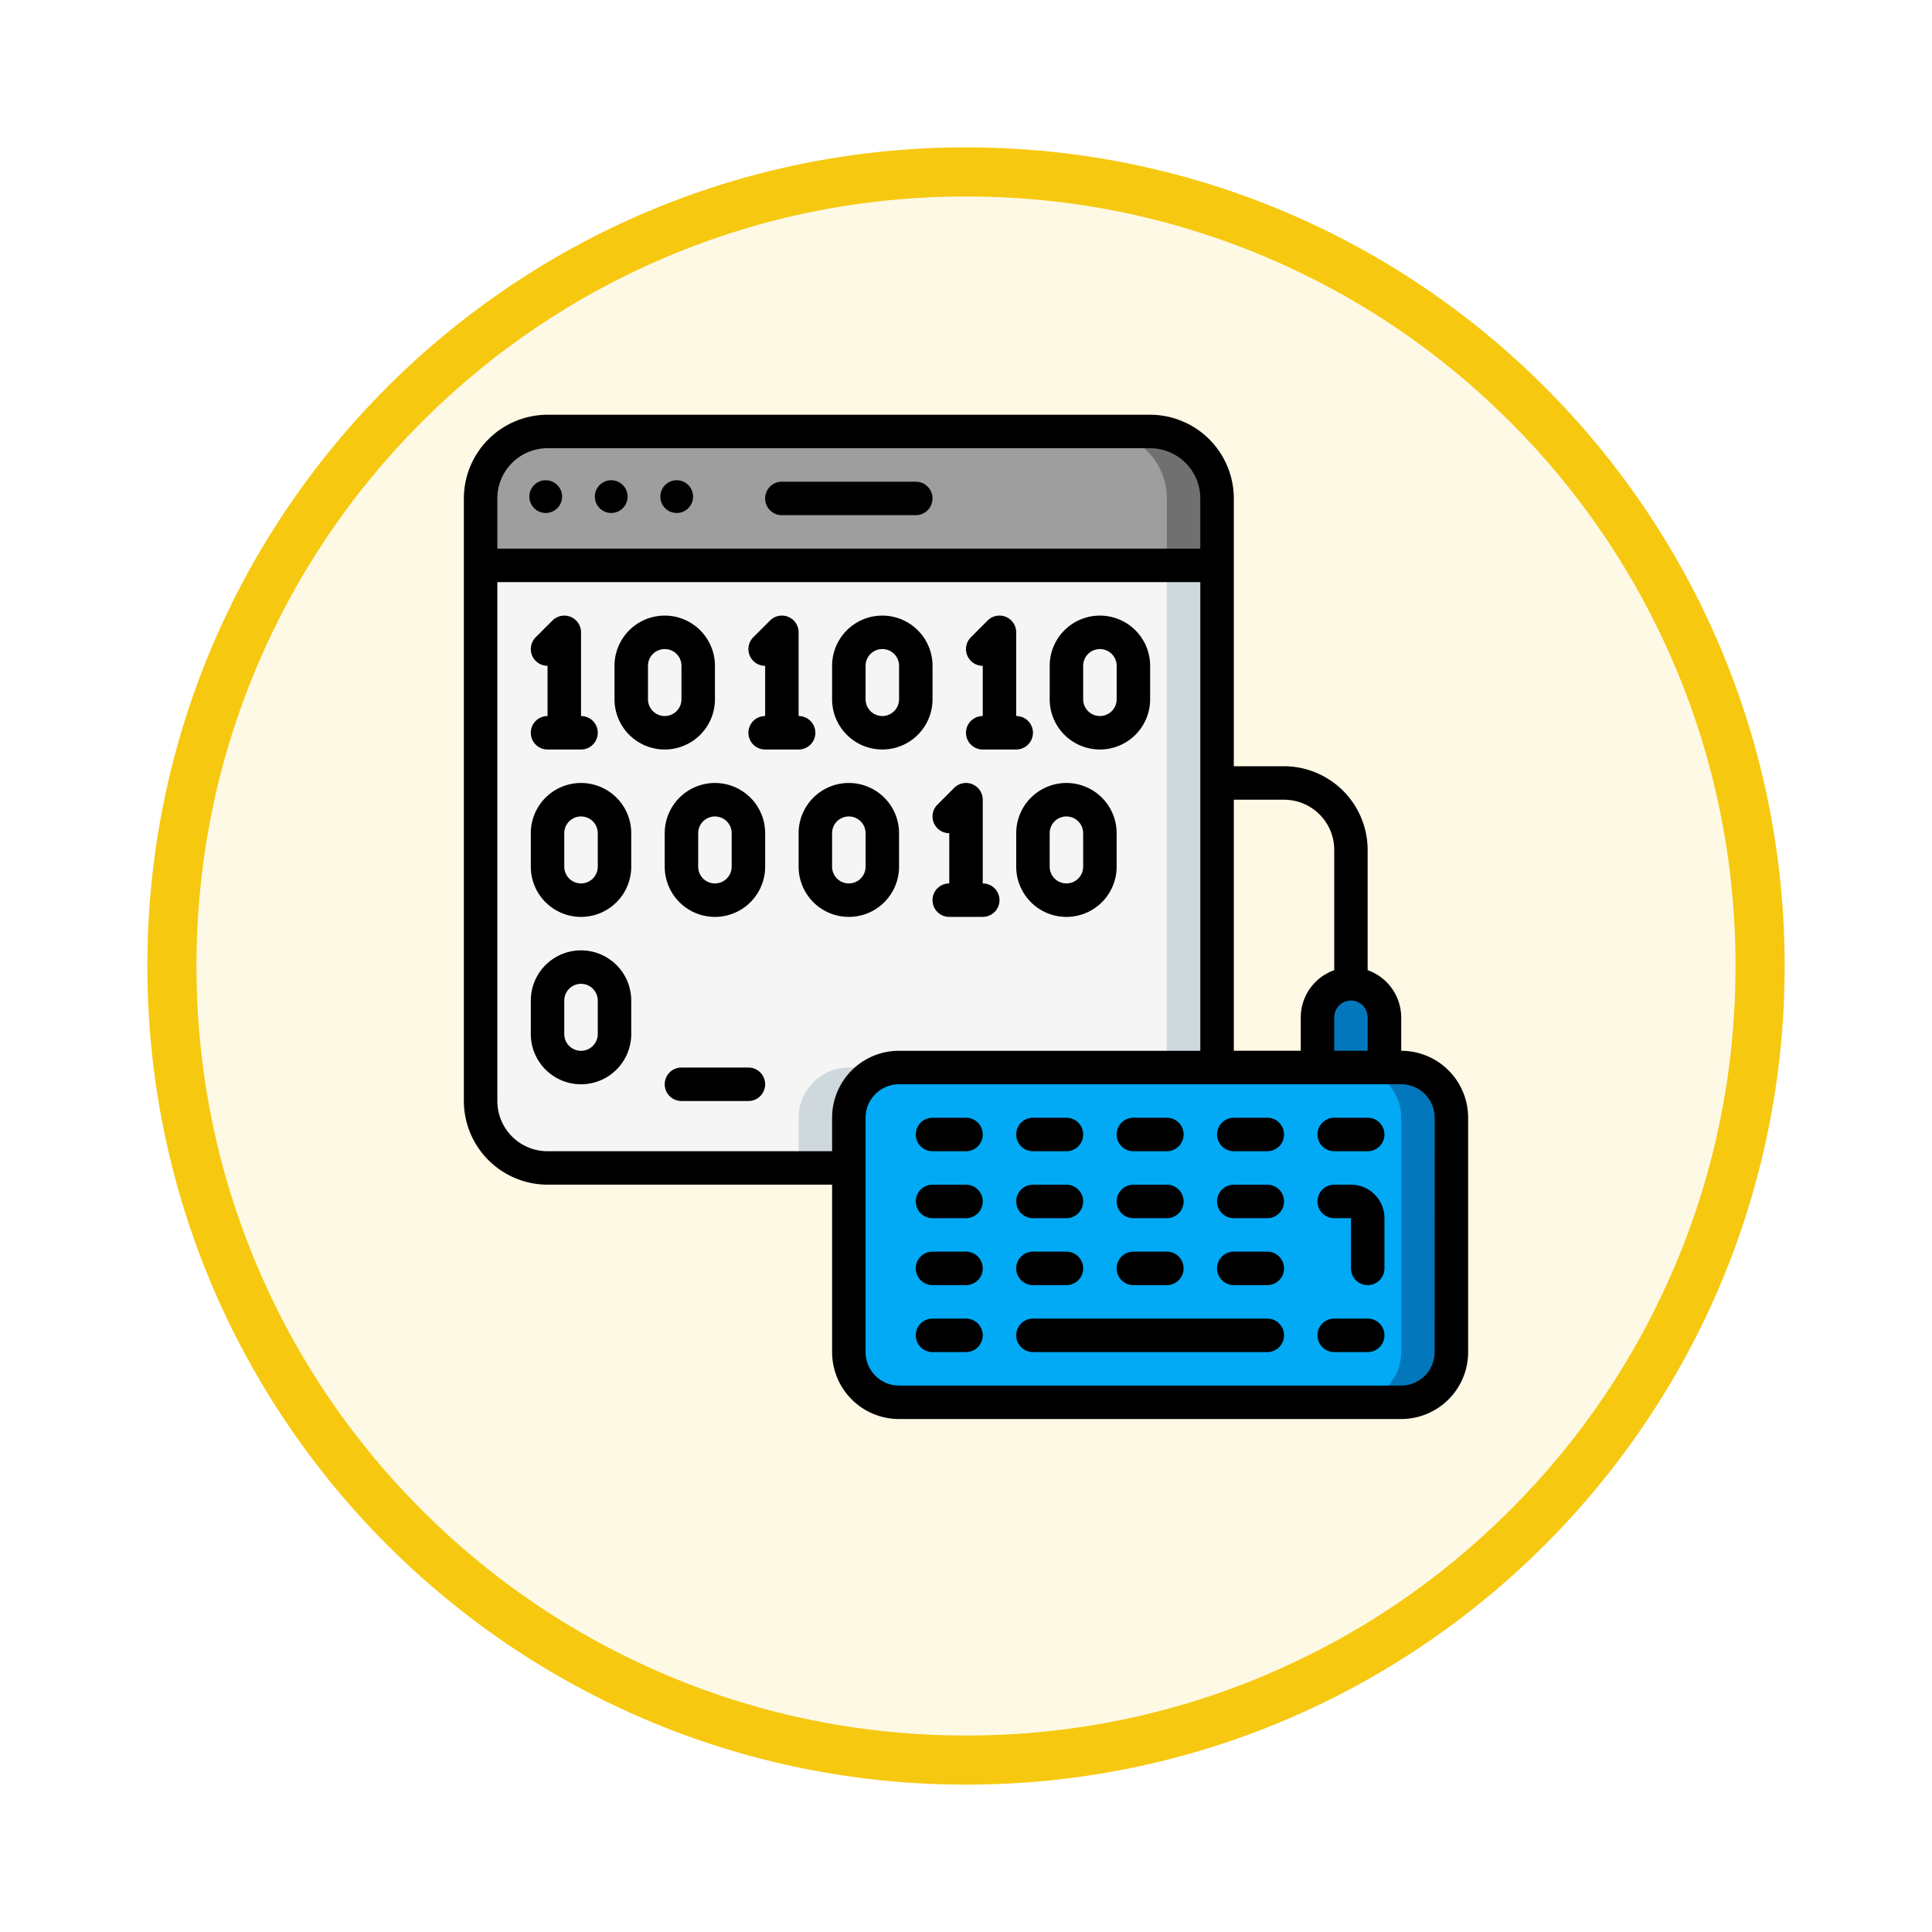 <svg xmlns="http://www.w3.org/2000/svg" xmlns:xlink="http://www.w3.org/1999/xlink" width="118" height="118" viewBox="0 0 118 118">
  <defs>
    <filter id="Trazado_982547" x="0" y="0" width="118" height="118" filterUnits="userSpaceOnUse">
      <feOffset dy="3" input="SourceAlpha"/>
      <feGaussianBlur stdDeviation="3" result="blur"/>
      <feFlood flood-opacity="0.161"/>
      <feComposite operator="in" in2="blur"/>
      <feComposite in="SourceGraphic"/>
    </filter>
  </defs>
  <g id="Grupo_1211007" data-name="Grupo 1211007" transform="translate(-321.225 -3018.008)">
    <g id="Grupo_1210857" data-name="Grupo 1210857" transform="translate(0.225 1330.78)">
      <g id="Grupo_1210308" data-name="Grupo 1210308" transform="translate(330 1693.228)">
        <g id="Grupo_1209802" data-name="Grupo 1209802" transform="translate(0 0)">
          <g id="Grupo_1209739" data-name="Grupo 1209739" transform="translate(0)">
            <g id="Grupo_1209277" data-name="Grupo 1209277">
              <g id="Grupo_1208028" data-name="Grupo 1208028">
                <g id="Grupo_1177675" data-name="Grupo 1177675">
                  <g id="Grupo_1176928" data-name="Grupo 1176928">
                    <g id="Grupo_1172322" data-name="Grupo 1172322">
                      <g id="Grupo_1164700" data-name="Grupo 1164700">
                        <g id="Grupo_1160931" data-name="Grupo 1160931">
                          <g id="Grupo_1160749" data-name="Grupo 1160749">
                            <g id="Grupo_1158891" data-name="Grupo 1158891">
                              <g id="Grupo_1157406" data-name="Grupo 1157406">
                                <g id="Grupo_1155793" data-name="Grupo 1155793">
                                  <g id="Grupo_1154704" data-name="Grupo 1154704">
                                    <g id="Grupo_1150790" data-name="Grupo 1150790">
                                      <g id="Grupo_1154214" data-name="Grupo 1154214">
                                        <g id="Grupo_1152583" data-name="Grupo 1152583">
                                          <g id="Grupo_1146973" data-name="Grupo 1146973">
                                            <g id="Grupo_1146954" data-name="Grupo 1146954">
                                              <g transform="matrix(1, 0, 0, 1, -9, -6)" filter="url(#Trazado_982547)">
                                                <g id="Trazado_982547-2" data-name="Trazado 982547" transform="translate(9 6)" fill="#fef9e5">
                                                  <path d="M 50 98.5 C 43.452 98.5 37.1 97.218 31.122 94.689 C 25.347 92.246 20.16 88.749 15.705 84.295 C 11.251 79.84 7.753 74.653 5.311 68.878 C 2.782 62.899 1.5 56.548 1.5 50 C 1.5 43.452 2.782 37.1 5.311 31.122 C 7.753 25.347 11.251 20.16 15.705 15.705 C 20.16 11.251 25.347 7.753 31.122 5.311 C 37.1 2.782 43.452 1.5 50 1.5 C 56.548 1.5 62.9 2.782 68.878 5.311 C 74.653 7.753 79.84 11.251 84.295 15.705 C 88.749 20.16 92.247 25.347 94.689 31.122 C 97.218 37.1 98.5 43.452 98.5 50 C 98.5 56.548 97.218 62.899 94.689 68.878 C 92.247 74.653 88.749 79.84 84.295 84.295 C 79.84 88.749 74.653 92.246 68.878 94.689 C 62.9 97.218 56.548 98.5 50 98.5 Z" stroke="none"/>
                                                  <path d="M 50 3 C 43.654 3 37.499 4.242 31.706 6.692 C 26.11 9.059 21.083 12.449 16.766 16.766 C 12.449 21.083 9.059 26.11 6.692 31.706 C 4.242 37.499 3 43.654 3 50 C 3 56.346 4.242 62.501 6.692 68.293 C 9.059 73.89 12.449 78.917 16.766 83.234 C 21.083 87.551 26.11 90.941 31.706 93.308 C 37.499 95.758 43.654 97 50 97 C 56.346 97 62.501 95.758 68.294 93.308 C 73.89 90.941 78.917 87.551 83.234 83.234 C 87.551 78.917 90.941 73.89 93.308 68.293 C 95.758 62.501 97 56.346 97 50 C 97 43.654 95.758 37.499 93.308 31.706 C 90.941 26.11 87.551 21.083 83.234 16.766 C 78.917 12.449 73.89 9.059 68.294 6.692 C 62.501 4.242 56.346 3 50 3 M 50 7.62939453125e-06 C 77.614 7.62939453125e-06 100 22.386 100 50 C 100 77.614 77.614 100 50 100 C 22.386 100 7.62939453125e-06 77.614 7.62939453125e-06 50 C 7.62939453125e-06 22.386 22.386 7.62939453125e-06 50 7.62939453125e-06 Z" stroke="none" fill="#f6c810"/>
                                                </g>
                                              </g>
                                            </g>
                                          </g>
                                        </g>
                                      </g>
                                    </g>
                                  </g>
                                </g>
                              </g>
                            </g>
                          </g>
                        </g>
                      </g>
                    </g>
                  </g>
                </g>
              </g>
            </g>
          </g>
        </g>
      </g>
    </g>
    <g id="Page-1" transform="translate(349.556 3043.339)">
      <g id="_084---Programmer" data-name="084---Programmer" transform="translate(0 0)">
        <g id="Icons" transform="translate(1.022 1.022)">
          <rect id="Rectangle-path" width="36" height="20" rx="3" transform="translate(22.978 38.978)" fill="#02a9f4"/>
          <path id="Shape" d="M55.067,38H52a3.067,3.067,0,0,1,3.067,3.067V55.379A3.067,3.067,0,0,1,52,58.446h3.067a3.067,3.067,0,0,0,3.067-3.067V41.067A3.067,3.067,0,0,0,55.067,38Z" transform="translate(1.16 0.847)" fill="#0377bc"/>
          <path id="Shape-2" data-name="Shape" d="M44.981,8V38.669H25.558a3.067,3.067,0,0,0-3.067,3.067V44.8H4.089A4.089,4.089,0,0,1,0,40.714V8Z" transform="translate(0 0.178)" fill="#f5f5f5"/>
          <path id="Shape-3" data-name="Shape" d="M19,41.067v3.067h3.067V41.067A3.067,3.067,0,0,1,25.134,38H22.067A3.067,3.067,0,0,0,19,41.067Z" transform="translate(0.424 0.847)" fill="#cfd8dc"/>
          <path id="Rectangle-path-2" data-name="Rectangle-path" d="M41,8h3.067V38.669H41Z" transform="translate(0.914 0.178)" fill="#cfd8dc"/>
          <path id="Shape-4" data-name="Shape" d="M44.981,4.089V8.178H0V4.089A4.089,4.089,0,0,1,4.089,0h36.8A4.089,4.089,0,0,1,44.981,4.089Z" fill="#9e9e9e"/>
          <path id="Shape-5" data-name="Shape" d="M40.067,0H37a4.089,4.089,0,0,1,4.089,4.089V8.178h3.067V4.089A4.089,4.089,0,0,0,40.067,0Z" transform="translate(0.825)" fill="#707070"/>
          <path id="Shape-6" data-name="Shape" d="M52.045,33a2.045,2.045,0,0,1,2.045,2.045v3.067H50V35.045A2.045,2.045,0,0,1,52.045,33Z" transform="translate(1.115 0.736)" fill="#0377bc"/>
        </g>
        <g id="Layer_11">
          <path id="Shape-7" data-name="Shape" d="M30.067,42H28.022a1.022,1.022,0,1,0,0,2.045h2.045a1.022,1.022,0,1,0,0-2.045Z" transform="translate(0.602 0.937)"/>
          <path id="Shape-8" data-name="Shape" d="M34.022,44.045h2.045a1.022,1.022,0,0,0,0-2.045H34.022a1.022,1.022,0,1,0,0,2.045Z" transform="translate(0.736 0.937)"/>
          <path id="Shape-9" data-name="Shape" d="M40.022,44.045h2.045a1.022,1.022,0,0,0,0-2.045H40.022a1.022,1.022,0,0,0,0,2.045Z" transform="translate(0.87 0.937)"/>
          <path id="Shape-10" data-name="Shape" d="M48.067,42H46.022a1.022,1.022,0,1,0,0,2.045h2.045a1.022,1.022,0,0,0,0-2.045Z" transform="translate(1.004 0.937)"/>
          <path id="Shape-11" data-name="Shape" d="M54.067,42H52.022a1.022,1.022,0,0,0,0,2.045h2.045a1.022,1.022,0,0,0,0-2.045Z" transform="translate(1.137 0.937)"/>
          <path id="Shape-12" data-name="Shape" d="M30.067,46H28.022a1.022,1.022,0,1,0,0,2.045h2.045a1.022,1.022,0,1,0,0-2.045Z" transform="translate(0.602 1.026)"/>
          <path id="Shape-13" data-name="Shape" d="M34.022,48.045h2.045a1.022,1.022,0,0,0,0-2.045H34.022a1.022,1.022,0,1,0,0,2.045Z" transform="translate(0.736 1.026)"/>
          <path id="Shape-14" data-name="Shape" d="M40.022,48.045h2.045a1.022,1.022,0,0,0,0-2.045H40.022a1.022,1.022,0,0,0,0,2.045Z" transform="translate(0.87 1.026)"/>
          <path id="Shape-15" data-name="Shape" d="M48.067,46H46.022a1.022,1.022,0,1,0,0,2.045h2.045a1.022,1.022,0,0,0,0-2.045Z" transform="translate(1.004 1.026)"/>
          <path id="Shape-16" data-name="Shape" d="M30.067,50H28.022a1.022,1.022,0,1,0,0,2.045h2.045a1.022,1.022,0,1,0,0-2.045Z" transform="translate(0.602 1.115)"/>
          <path id="Shape-17" data-name="Shape" d="M34.022,52.045h2.045a1.022,1.022,0,0,0,0-2.045H34.022a1.022,1.022,0,1,0,0,2.045Z" transform="translate(0.736 1.115)"/>
          <path id="Shape-18" data-name="Shape" d="M40.022,52.045h2.045a1.022,1.022,0,0,0,0-2.045H40.022a1.022,1.022,0,0,0,0,2.045Z" transform="translate(0.87 1.115)"/>
          <path id="Shape-19" data-name="Shape" d="M48.067,50H46.022a1.022,1.022,0,1,0,0,2.045h2.045a1.022,1.022,0,0,0,0-2.045Z" transform="translate(1.004 1.115)"/>
          <path id="Shape-20" data-name="Shape" d="M53.045,46H52.022a1.022,1.022,0,0,0,0,2.045h1.022v3.067a1.022,1.022,0,1,0,2.045,0V48.045A2.045,2.045,0,0,0,53.045,46Z" transform="translate(1.137 1.026)"/>
          <path id="Shape-21" data-name="Shape" d="M30.067,54H28.022a1.022,1.022,0,1,0,0,2.045h2.045a1.022,1.022,0,1,0,0-2.045Z" transform="translate(0.602 1.204)"/>
          <path id="Shape-22" data-name="Shape" d="M48.335,54H34.022a1.022,1.022,0,1,0,0,2.045H48.335a1.022,1.022,0,0,0,0-2.045Z" transform="translate(0.736 1.204)"/>
          <path id="Shape-23" data-name="Shape" d="M54.067,54H52.022a1.022,1.022,0,0,0,0,2.045h2.045a1.022,1.022,0,0,0,0-2.045Z" transform="translate(1.137 1.204)"/>
          <path id="Shape-24" data-name="Shape" d="M57.249,38.847V36.8A3.067,3.067,0,0,0,55.2,33.924V26.58a5.118,5.118,0,0,0-5.112-5.112H47.026V5.112A5.118,5.118,0,0,0,41.914,0H5.112A5.118,5.118,0,0,0,0,5.112v36.8a5.118,5.118,0,0,0,5.112,5.112H22.491V57.249a4.089,4.089,0,0,0,4.089,4.089H57.249a4.089,4.089,0,0,0,4.089-4.089V42.937A4.089,4.089,0,0,0,57.249,38.847Zm-3.067-3.067A1.022,1.022,0,0,1,55.2,36.8v2.045H53.16V36.8A1.022,1.022,0,0,1,54.182,35.781ZM47.026,23.513h3.067A3.067,3.067,0,0,1,53.16,26.58v7.344A3.067,3.067,0,0,0,51.115,36.8v2.045H47.026ZM2.045,5.112A3.067,3.067,0,0,1,5.112,2.045h36.8a3.067,3.067,0,0,1,3.067,3.067V8.178H2.045ZM22.491,42.937v2.045H5.112a3.067,3.067,0,0,1-3.067-3.067V10.223H44.981V38.847H26.58A4.089,4.089,0,0,0,22.491,42.937Zm36.8,14.312a2.045,2.045,0,0,1-2.045,2.045H26.58a2.045,2.045,0,0,1-2.045-2.045V42.937a2.045,2.045,0,0,1,2.045-2.045H57.249a2.045,2.045,0,0,1,2.045,2.045Z" transform="translate(0 0)"/>
          <circle id="Oval" cx="1" cy="1" r="1" transform="translate(4 4)"/>
          <circle id="Oval-2" data-name="Oval" cx="1" cy="1" r="1" transform="translate(8 4)"/>
          <circle id="Oval-3" data-name="Oval" cx="1" cy="1" r="1" transform="translate(12 4)"/>
          <path id="Shape-25" data-name="Shape" d="M27.2,4H19.022a1.022,1.022,0,0,0,0,2.045H27.2A1.022,1.022,0,1,0,27.2,4Z" transform="translate(0.401 0.089)"/>
          <path id="Shape-26" data-name="Shape" d="M4,19.156a1.022,1.022,0,0,0,1.022,1.022H7.067a1.022,1.022,0,1,0,0-2.045V13.022A1.022,1.022,0,0,0,5.322,12.3L4.3,13.322a1.022,1.022,0,0,0,.723,1.745v3.067A1.022,1.022,0,0,0,4,19.156Z" transform="translate(0.089 0.268)"/>
          <path id="Shape-27" data-name="Shape" d="M30,19.156a1.022,1.022,0,0,0,1.022,1.022h2.045a1.022,1.022,0,1,0,0-2.045V13.022a1.022,1.022,0,0,0-1.745-.723L30.3,13.322a1.022,1.022,0,0,0,.723,1.745v3.067A1.022,1.022,0,0,0,30,19.156Z" transform="translate(0.669 0.268)"/>
          <path id="Shape-28" data-name="Shape" d="M12.067,20.178a3.067,3.067,0,0,0,3.067-3.067V15.067a3.067,3.067,0,0,0-6.134,0v2.045A3.067,3.067,0,0,0,12.067,20.178Zm-1.022-5.112a1.022,1.022,0,0,1,2.045,0v2.045a1.022,1.022,0,1,1-2.045,0Z" transform="translate(0.201 0.268)"/>
          <path id="Shape-29" data-name="Shape" d="M21.089,19.156a1.022,1.022,0,0,0-1.022-1.022V13.022a1.022,1.022,0,0,0-1.745-.723L17.3,13.322a1.022,1.022,0,0,0,.723,1.745v3.067a1.022,1.022,0,1,0,0,2.045h2.045a1.022,1.022,0,0,0,1.022-1.022Z" transform="translate(0.379 0.268)"/>
          <path id="Shape-30" data-name="Shape" d="M28.3,24.767a1.022,1.022,0,0,0,.723.3v3.067a1.022,1.022,0,1,0,0,2.045h2.045a1.022,1.022,0,1,0,0-2.045V23.022a1.022,1.022,0,0,0-1.745-.723L28.3,23.322a1.022,1.022,0,0,0,0,1.446Z" transform="translate(0.624 0.491)"/>
          <path id="Shape-31" data-name="Shape" d="M25.067,20.178a3.067,3.067,0,0,0,3.067-3.067V15.067a3.067,3.067,0,0,0-6.134,0v2.045A3.067,3.067,0,0,0,25.067,20.178Zm-1.022-5.112a1.022,1.022,0,1,1,2.045,0v2.045a1.022,1.022,0,1,1-2.045,0Z" transform="translate(0.491 0.268)"/>
          <path id="Shape-32" data-name="Shape" d="M38.067,20.178a3.067,3.067,0,0,0,3.067-3.067V15.067a3.067,3.067,0,0,0-6.134,0v2.045A3.067,3.067,0,0,0,38.067,20.178Zm-1.022-5.112a1.022,1.022,0,0,1,2.045,0v2.045a1.022,1.022,0,1,1-2.045,0Z" transform="translate(0.781 0.268)"/>
          <path id="Shape-33" data-name="Shape" d="M36.067,22A3.067,3.067,0,0,0,33,25.067v2.045a3.067,3.067,0,0,0,6.134,0V25.067A3.067,3.067,0,0,0,36.067,22Zm1.022,5.112a1.022,1.022,0,1,1-2.045,0V25.067a1.022,1.022,0,0,1,2.045,0Z" transform="translate(0.736 0.491)"/>
          <path id="Shape-34" data-name="Shape" d="M7.067,32A3.067,3.067,0,0,0,4,35.067v2.045a3.067,3.067,0,0,0,6.134,0V35.067A3.067,3.067,0,0,0,7.067,32Zm1.022,5.112a1.022,1.022,0,0,1-2.045,0V35.067a1.022,1.022,0,0,1,2.045,0Z" transform="translate(0.089 0.714)"/>
          <path id="Shape-35" data-name="Shape" d="M17.112,39H13.022a1.022,1.022,0,0,0,0,2.045h4.089a1.022,1.022,0,1,0,0-2.045Z" transform="translate(0.268 0.87)"/>
          <path id="Shape-36" data-name="Shape" d="M7.067,22A3.067,3.067,0,0,0,4,25.067v2.045a3.067,3.067,0,0,0,6.134,0V25.067A3.067,3.067,0,0,0,7.067,22Zm1.022,5.112a1.022,1.022,0,1,1-2.045,0V25.067a1.022,1.022,0,0,1,2.045,0Z" transform="translate(0.089 0.491)"/>
          <path id="Shape-37" data-name="Shape" d="M15.067,22A3.067,3.067,0,0,0,12,25.067v2.045a3.067,3.067,0,0,0,6.134,0V25.067A3.067,3.067,0,0,0,15.067,22Zm1.022,5.112a1.022,1.022,0,1,1-2.045,0V25.067a1.022,1.022,0,0,1,2.045,0Z" transform="translate(0.268 0.491)"/>
          <path id="Shape-38" data-name="Shape" d="M26.134,25.067a3.067,3.067,0,0,0-6.134,0v2.045a3.067,3.067,0,0,0,6.134,0Zm-2.045,2.045a1.022,1.022,0,0,1-2.045,0V25.067a1.022,1.022,0,0,1,2.045,0Z" transform="translate(0.446 0.491)"/>
        </g>
      </g>
    </g>
  </g>
</svg>
